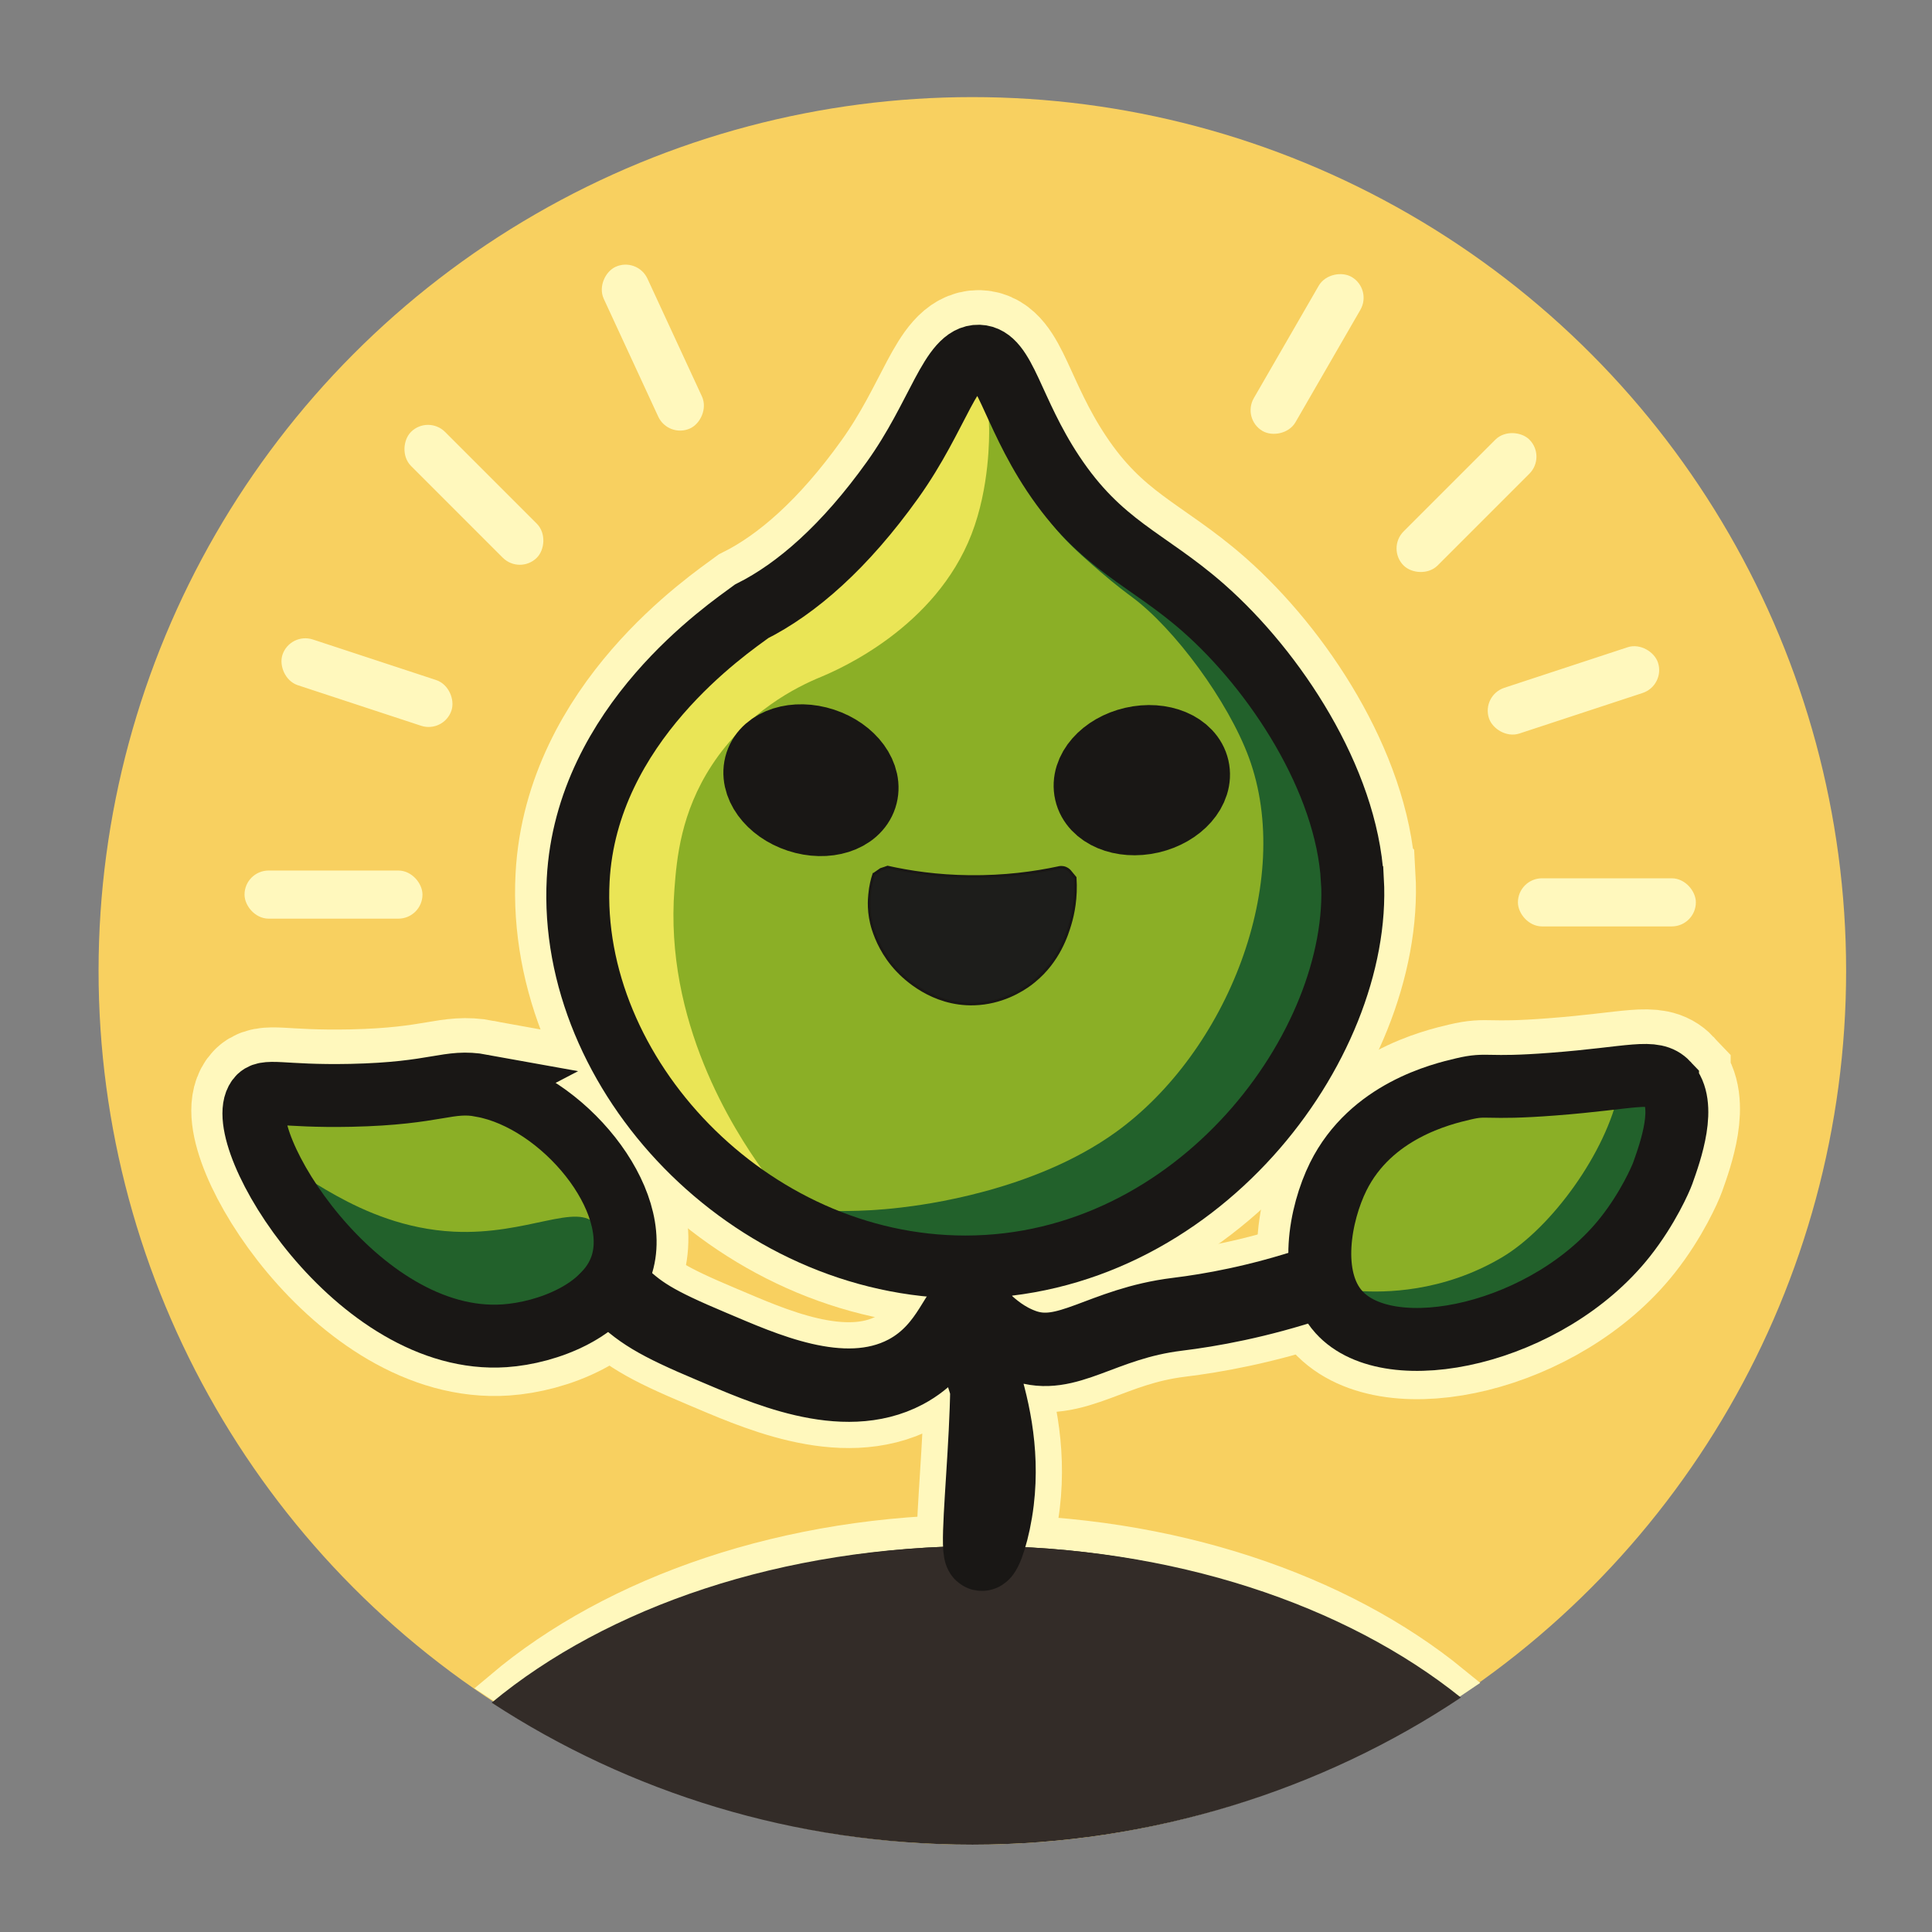 <?xml version="1.0" encoding="UTF-8"?>
<svg id="Capa_2" data-name="Capa 2" xmlns="http://www.w3.org/2000/svg" viewBox="0 0 184.25 184.25">
  <rect x="0" y="0" width="184.25" height="184.25" fill="#808080" stroke="none"/>
  <defs>
    <style>
      .cls-1 {
        fill: #191715;
      }

      .cls-1, .cls-2 {
        stroke-width: 7px;
      }

      .cls-1, .cls-2, .cls-3, .cls-4, .cls-5 {
        stroke: #191715;
        stroke-miterlimit: 10;
      }

      .cls-6 {
        fill: #fff8bd;
      }

      .cls-6, .cls-7, .cls-8 {
        stroke: #fff8bd;
      }

      .cls-9 {
        fill: #f8d060;
      }

      .cls-10 {
        fill: #261b12;
      }

      .cls-2, .cls-7, .cls-11, .cls-4, .cls-8 {
        fill: none;
      }

      .cls-12, .cls-5 {
        fill: #8baf26;
      }

      .cls-7 {
        stroke-width: 3px;
      }

      .cls-3 {
        fill: #1d1d1b;
        stroke-width: .25px;
      }

      .cls-11 {
        stroke: #1d1d1b;
      }

      .cls-13 {
        fill: #22612b;
      }

      .cls-14 {
        fill: #eae556;
      }

      .cls-4, .cls-5 {
        stroke-width: 6px;
      }

      .cls-8 {
        stroke-width: 12px;
      }

      .cls-15 {
        fill: #332c28;
      }
    </style>
  </defs>
  <circle class="cls-9" cx="92.73" cy="92.59" r="83.33"/>
  <g>
    <g>
      <path class="cls-5" d="M128.99,83.6c-.55-9.55-7.37-19.91-14.18-25.91-5.38-4.74-9.78-5.92-14.37-12.84-4.02-6.07-4.56-11.1-7.07-11.18-2.68-.08-3.82,5.64-8.22,11.79-4.56,6.38-9.15,10.38-13.45,12.54-2.24,1.66-15.75,10.74-16.54,25.61-.99,18.48,16.24,36.92,36.92,36.92,22.18,0,37.81-21.21,36.92-36.92Z"/>
      <path class="cls-5" d="M46.02,103.25c-3.3-.6-4.19,.74-12.54,.92-6.75,.14-8.14-.69-8.87,.31-2.65,3.64,9.43,23.58,23.54,22.62,4.09-.28,9.64-2.39,11.11-6.57,2.24-6.37-5.6-15.88-13.26-17.27Z"/>
      <path class="cls-5" d="M159.05,103c-1.32-1.4-3.33-.49-10.92,.09-6.62,.51-6.15-.11-8.56,.46-2.05,.48-8.81,2.08-11.93,8.37-1.74,3.52-2.9,9.62,.07,12.91,4.9,5.43,20.01,2.07,27.31-7.17,2.16-2.73,3.38-5.54,3.57-6.07,.73-2.05,2.36-6.58,.46-8.59Z"/>
      <path class="cls-2" d="M125.35,122.36c-5.4,1.8-9.9,2.59-13.07,2.98-7.27,.89-10.5,4.49-14.68,2.98-3.44-1.24-4.84-4.14-5.59-3.66-1.3,.83,4.29,8.58,3.1,18.48-.34,2.83-1.15,5.13-1.48,5.08-1.02-.14,2.25-23-.93-23.79-1.41-.35-1.97,4.1-6.33,6.41-6.03,3.19-13.8-.46-18.47-2.42-5.42-2.28-6.97-3.26-9.16-5.46-.63,.64-1.26,1.28-1.89,1.93"/>
    </g>
    <g>
      <path class="cls-11" d="M128.99,83.6c-.55-9.55-7.37-19.91-14.18-25.91-5.38-4.74-9.78-5.92-14.37-12.84-4.02-6.07-4.56-11.1-7.07-11.18-2.68-.08-3.82,5.64-8.22,11.79-4.56,6.38-9.15,10.38-13.45,12.54-2.24,1.66-15.75,10.74-16.54,25.61-.99,18.48,16.24,36.92,36.92,36.92,22.18,0,37.81-21.21,36.92-36.92Z"/>
      <path class="cls-11" d="M46.02,103.25c-3.3-.6-4.19,.74-12.54,.92-6.75,.14-8.14-.69-8.87,.31-2.65,3.64,9.43,23.58,23.54,22.62,4.09-.28,9.64-2.39,11.11-6.57,2.24-6.37-5.6-15.88-13.26-17.27Z"/>
      <path class="cls-11" d="M159.05,103c-1.32-1.4-3.33-.49-10.92,.09-6.62,.51-6.15-.11-8.56,.46-2.05,.48-8.81,2.08-11.93,8.37-1.74,3.52-2.9,9.62,.07,12.91,4.9,5.43,20.01,2.07,27.31-7.17,2.16-2.73,3.38-5.54,3.57-6.07,.73-2.05,2.36-6.58,.46-8.59Z"/>
      <path class="cls-11" d="M125.35,122.36c-5.4,1.8-9.9,2.59-13.07,2.98-7.27,.89-10.5,4.49-14.68,2.98-3.44-1.24-4.84-4.14-5.59-3.66-1.3,.83,4.29,8.58,3.1,18.48-.34,2.83-1.15,5.13-1.48,5.08-1.02-.14,2.25-23-.93-23.79-1.41-.35-1.97,4.1-6.33,6.41-6.03,3.19-13.8-.46-18.47-2.42-5.42-2.28-6.97-3.26-9.16-5.46-.63,.64-1.26,1.28-1.89,1.93"/>
    </g>
    <g>
      <path class="cls-8" d="M128.99,83.6c-.55-9.55-7.37-19.91-14.18-25.91-5.38-4.74-9.78-5.92-14.37-12.84-4.02-6.07-4.56-11.1-7.07-11.18-2.68-.08-3.82,5.64-8.22,11.79-4.56,6.38-9.15,10.38-13.45,12.54-2.24,1.66-15.75,10.74-16.54,25.61-.99,18.48,16.24,36.92,36.92,36.92,22.18,0,37.81-21.21,36.92-36.92Z"/>
      <path class="cls-8" d="M46.02,103.25c-3.3-.6-4.19,.74-12.54,.92-6.75,.14-8.14-.69-8.87,.31-2.65,3.64,9.43,23.58,23.54,22.62,4.09-.28,9.64-2.39,11.11-6.57,2.24-6.37-5.6-15.88-13.26-17.27Z"/>
      <path class="cls-8" d="M159.05,103c-1.32-1.4-3.33-.49-10.92,.09-6.62,.51-6.15-.11-8.56,.46-2.05,.48-8.81,2.08-11.93,8.37-1.74,3.52-2.9,9.62,.07,12.91,4.9,5.43,20.01,2.07,27.31-7.17,2.16-2.73,3.38-5.54,3.57-6.07,.73-2.05,2.36-6.58,.46-8.59Z"/>
      <path class="cls-8" d="M125.35,122.36c-5.4,1.8-9.9,2.59-13.07,2.98-7.27,.89-10.5,4.49-14.68,2.98-3.44-1.24-4.84-4.14-5.59-3.66-1.3,.83,4.29,8.58,3.1,18.48-.34,2.83-1.15,5.13-1.48,5.08-1.02-.14,2.25-23-.93-23.79-1.41-.35-1.97,4.1-6.33,6.41-6.03,3.19-13.8-.46-18.47-2.42-5.42-2.28-6.97-3.26-9.16-5.46-.63,.64-1.26,1.28-1.89,1.93"/>
    </g>
  </g>
  <path class="cls-12" d="M128.94,83.58c-.55-9.55-7.37-19.91-14.18-25.91-5.38-4.74-9.78-5.92-14.37-12.84-4.02-6.07-4.56-11.1-7.07-11.18-2.68-.08-3.82,5.64-8.22,11.79-4.56,6.38-9.15,10.38-13.45,12.54-2.24,1.66-15.75,10.74-16.54,25.61-.99,18.48,16.24,36.92,36.92,36.92,22.18,0,37.81-21.21,36.92-36.92Z"/>
  <path class="cls-12" d="M45.97,103.22c-3.3-.6-4.19,.74-12.54,.92-6.75,.14-8.14-.69-8.87,.31-2.65,3.64,9.43,23.58,23.54,22.62,4.09-.28,9.64-2.39,11.11-6.57,2.24-6.37-5.6-15.88-13.26-17.27Z"/>
  <path class="cls-12" d="M159,102.98c-1.32-1.4-3.33-.49-10.92,.09-6.62,.51-6.15-.11-8.56,.46-2.05,.48-8.81,2.08-11.93,8.37-1.74,3.52-2.9,9.62,.07,12.91,4.9,5.43,20.01,2.07,27.31-7.17,2.16-2.73,3.38-5.54,3.57-6.07,.73-2.05,2.36-6.58,.46-8.59Z"/>
  <path class="cls-14" d="M72.77,111.65c-2.86-3.98-9.42-14.25-8.45-26.88,.22-2.91,.61-7.28,3.57-11.8,3.35-5.12,8.1-7.47,10.39-8.41,1.8-.75,10.93-4.73,14.37-13.61,1.74-4.48,1.69-9.37,1.68-10.09-.05-2.83-.51-5.17-.95-6.81-.43,1.4-.87,2.81-1.3,4.21,0,0-10.13,14.37-16.55,19.72-6.42,5.35-7.95,2.75-11.46,9.17s-8.1,10.85-7.03,18.34c.83,5.82-.83,11.31,1.76,15.93,.97,1.73,2.66,3.13,3.24,3.59,0,0,.09,.08,.2,.16,1.76,1.35,6.67,4.24,10.55,6.46Z"/>
  <g>
    <path class="cls-10" d="M93.49,145.94c-18.48,0-34.96,5.82-45.75,14.93,12.87,8.55,28.4,13.54,45.11,13.54s32.8-5.19,45.81-14.03c-10.79-8.82-27.02-14.44-45.17-14.44Z"/>
    <path class="cls-7" d="M93.49,145.94c-18.48,0-34.96,5.82-45.75,14.93,12.87,8.55,28.4,13.54,45.11,13.54s32.8-5.19,45.81-14.03c-10.79-8.82-27.02-14.44-45.17-14.44Z"/>
  </g>
  <ellipse class="cls-1" cx="77.33" cy="74.41" rx="3.58" ry="4.97" transform="translate(-17.51 124.61) rotate(-71.79)"/>
  <path class="cls-13" d="M96.92,42.86c.53,2.26,1.34,3.94,1.99,5.04,1.59,2.75,3.61,4.53,5.96,6.57,1.56,1.35,2.78,2.24,3.06,2.45,4.08,3.01,9.18,9.94,11.16,15.29,4.38,11.85-2.05,28.11-12.69,35.77-7.86,5.66-18.46,6.94-20.48,7.18-4.35,.52-6.71,.2-6.73,.46-.05,.74,18.5,7.38,32.87-.31,9.07-4.85,15.68-14.98,16.51-25.59,.79-10.2-3.95-17.63-8.56-24.85-7.33-11.48-16.73-18.28-23.08-22.01Z"/>
  <path class="cls-3" d="M83.34,83.37c.22-.15,.44-.31,.66-.46,.22-.07,.44-.14,.65-.22,2.1,.47,4.74,.87,7.8,.9,3.35,.04,6.23-.36,8.47-.84,.1-.03,.38-.09,.7,.04,.24,.1,.38,.25,.44,.33,.16,.19,.32,.39,.48,.58,.13,1.94-.2,3.48-.48,4.42-.3,1.02-1.09,3.54-3.43,5.45-.1,.08-.21,.17-.34,.27-.85,.63-2.76,1.83-5.39,1.91-4.03,.12-6.69-2.52-7.34-3.21-1.36-1.44-1.99-2.97-2.29-3.9-.51-1.58-.38-2.92-.34-3.32,.07-.81,.24-1.47,.4-1.95Z"/>
  <path class="cls-13" d="M129.63,123.12c2.31,.15,7.91,.17,13.61-3.21,4.74-2.81,9.96-10.04,11.16-15.9,.14-.66,.4-2.19,1.07-2.29,.99-.15,2.73,2.81,3.06,5.5,.77,6.33-6.16,11.87-8.71,13.91-2.17,1.73-5.27,4.15-10.09,5.04-4.07,.75-7.45,.07-9.32-.46"/>
  <path class="cls-13" d="M27.37,111.65c.65-.92,6.63,5.35,15.9,5.81,7.07,.35,11.81-2.89,13.61-.61,1.2,1.52,.11,4.26-.61,5.5-2.23,3.84-7.75,4.75-11.62,3.97-2.71-.54-5.11-2.61-9.78-6.73-2.75-2.42-8.09-7.11-7.49-7.95Z"/>
  <g>
    <path class="cls-4" d="M128.97,83.9c-.55-9.55-7.37-19.91-14.18-25.91-5.38-4.74-9.78-5.92-14.37-12.84-4.02-6.07-4.56-11.1-7.07-11.18-2.68-.08-3.82,5.64-8.22,11.79-4.56,6.38-9.15,10.38-13.45,12.54-2.24,1.66-15.75,10.74-16.54,25.61-.99,18.48,16.24,36.92,36.92,36.92,22.18,0,37.81-21.21,36.92-36.92Z"/>
    <path class="cls-4" d="M45.99,103.54c-3.3-.6-4.19,.74-12.54,.92-6.75,.14-8.14-.69-8.87,.31-2.65,3.64,9.43,23.58,23.54,22.62,4.09-.28,9.64-2.39,11.11-6.57,2.24-6.37-5.6-15.88-13.26-17.27Z"/>
    <path class="cls-4" d="M159.03,103.3c-1.32-1.4-3.33-.49-10.92,.09-6.62,.51-6.15-.11-8.56,.46-2.05,.48-8.81,2.08-11.93,8.37-1.74,3.52-2.9,9.62,.07,12.91,4.9,5.43,20.01,2.07,27.31-7.17,2.16-2.73,3.38-5.54,3.57-6.07,.73-2.05,2.36-6.58,.46-8.59Z"/>
    <path class="cls-15" d="M93.41,147.45c-18.79,0-35.55,5.82-46.52,14.93,13.09,8.55,28.87,13.54,45.86,13.54s33.35-5.19,46.57-14.03c-10.98-8.82-27.47-14.44-45.92-14.44Z"/>
    <path class="cls-2" d="M125.35,122.36c-5.4,1.8-9.9,2.59-13.07,2.98-7.27,.89-10.5,4.49-14.68,2.98-3.44-1.24-4.84-4.14-5.59-3.66-1.3,.83,4.29,8.58,3.1,18.48-.34,2.83-1.15,5.13-1.48,5.08-1.02-.14,2.25-23-.93-23.79-1.41-.35-1.97,4.1-6.33,6.41-6.03,3.19-13.8-.46-18.47-2.42-5.42-2.28-6.97-3.26-9.16-5.46-.63,.64-1.26,1.28-1.89,1.93"/>
  </g>
  <ellipse class="cls-1" cx="108.89" cy="74.41" rx="4.97" ry="3.58" transform="translate(-13.92 26.33) rotate(-12.97)"/>
  <rect class="cls-6" x="37.21" y="45.4" width="15.97" height="3.59" rx="1.8" ry="1.8" transform="translate(46.61 -18.14) rotate(45)"/>
  <rect class="cls-6" x="27.01" y="63.31" width="15.97" height="3.59" rx="1.8" ry="1.8" transform="translate(22.1 -7.68) rotate(18.21)"/>
  <rect class="cls-6" x="23.82" y="83.52" width="15.97" height="3.59" rx="1.8" ry="1.8"/>
  <rect class="cls-6" x="131.86" y="46.13" width="15.97" height="3.59" rx="1.8" ry="1.8" transform="translate(272.63 -17.07) rotate(135)"/>
  <rect class="cls-6" x="142.06" y="64.04" width="15.97" height="3.59" rx="1.8" ry="1.8" transform="translate(313.16 81.49) rotate(161.79)"/>
  <rect class="cls-6" x="145.25" y="84.25" width="15.97" height="3.59" rx="1.8" ry="1.8" transform="translate(306.48 172.1) rotate(-180)"/>
  <rect class="cls-6" x="116.66" y="31.96" width="15.97" height="3.59" rx="1.8" ry="1.8" transform="translate(216.21 -57.31) rotate(120)"/>
  <rect class="cls-6" x="54.27" y="31.36" width="15.97" height="3.59" rx="1.8" ry="1.8" transform="translate(66.22 -37.27) rotate(65.18)"/>
</svg>